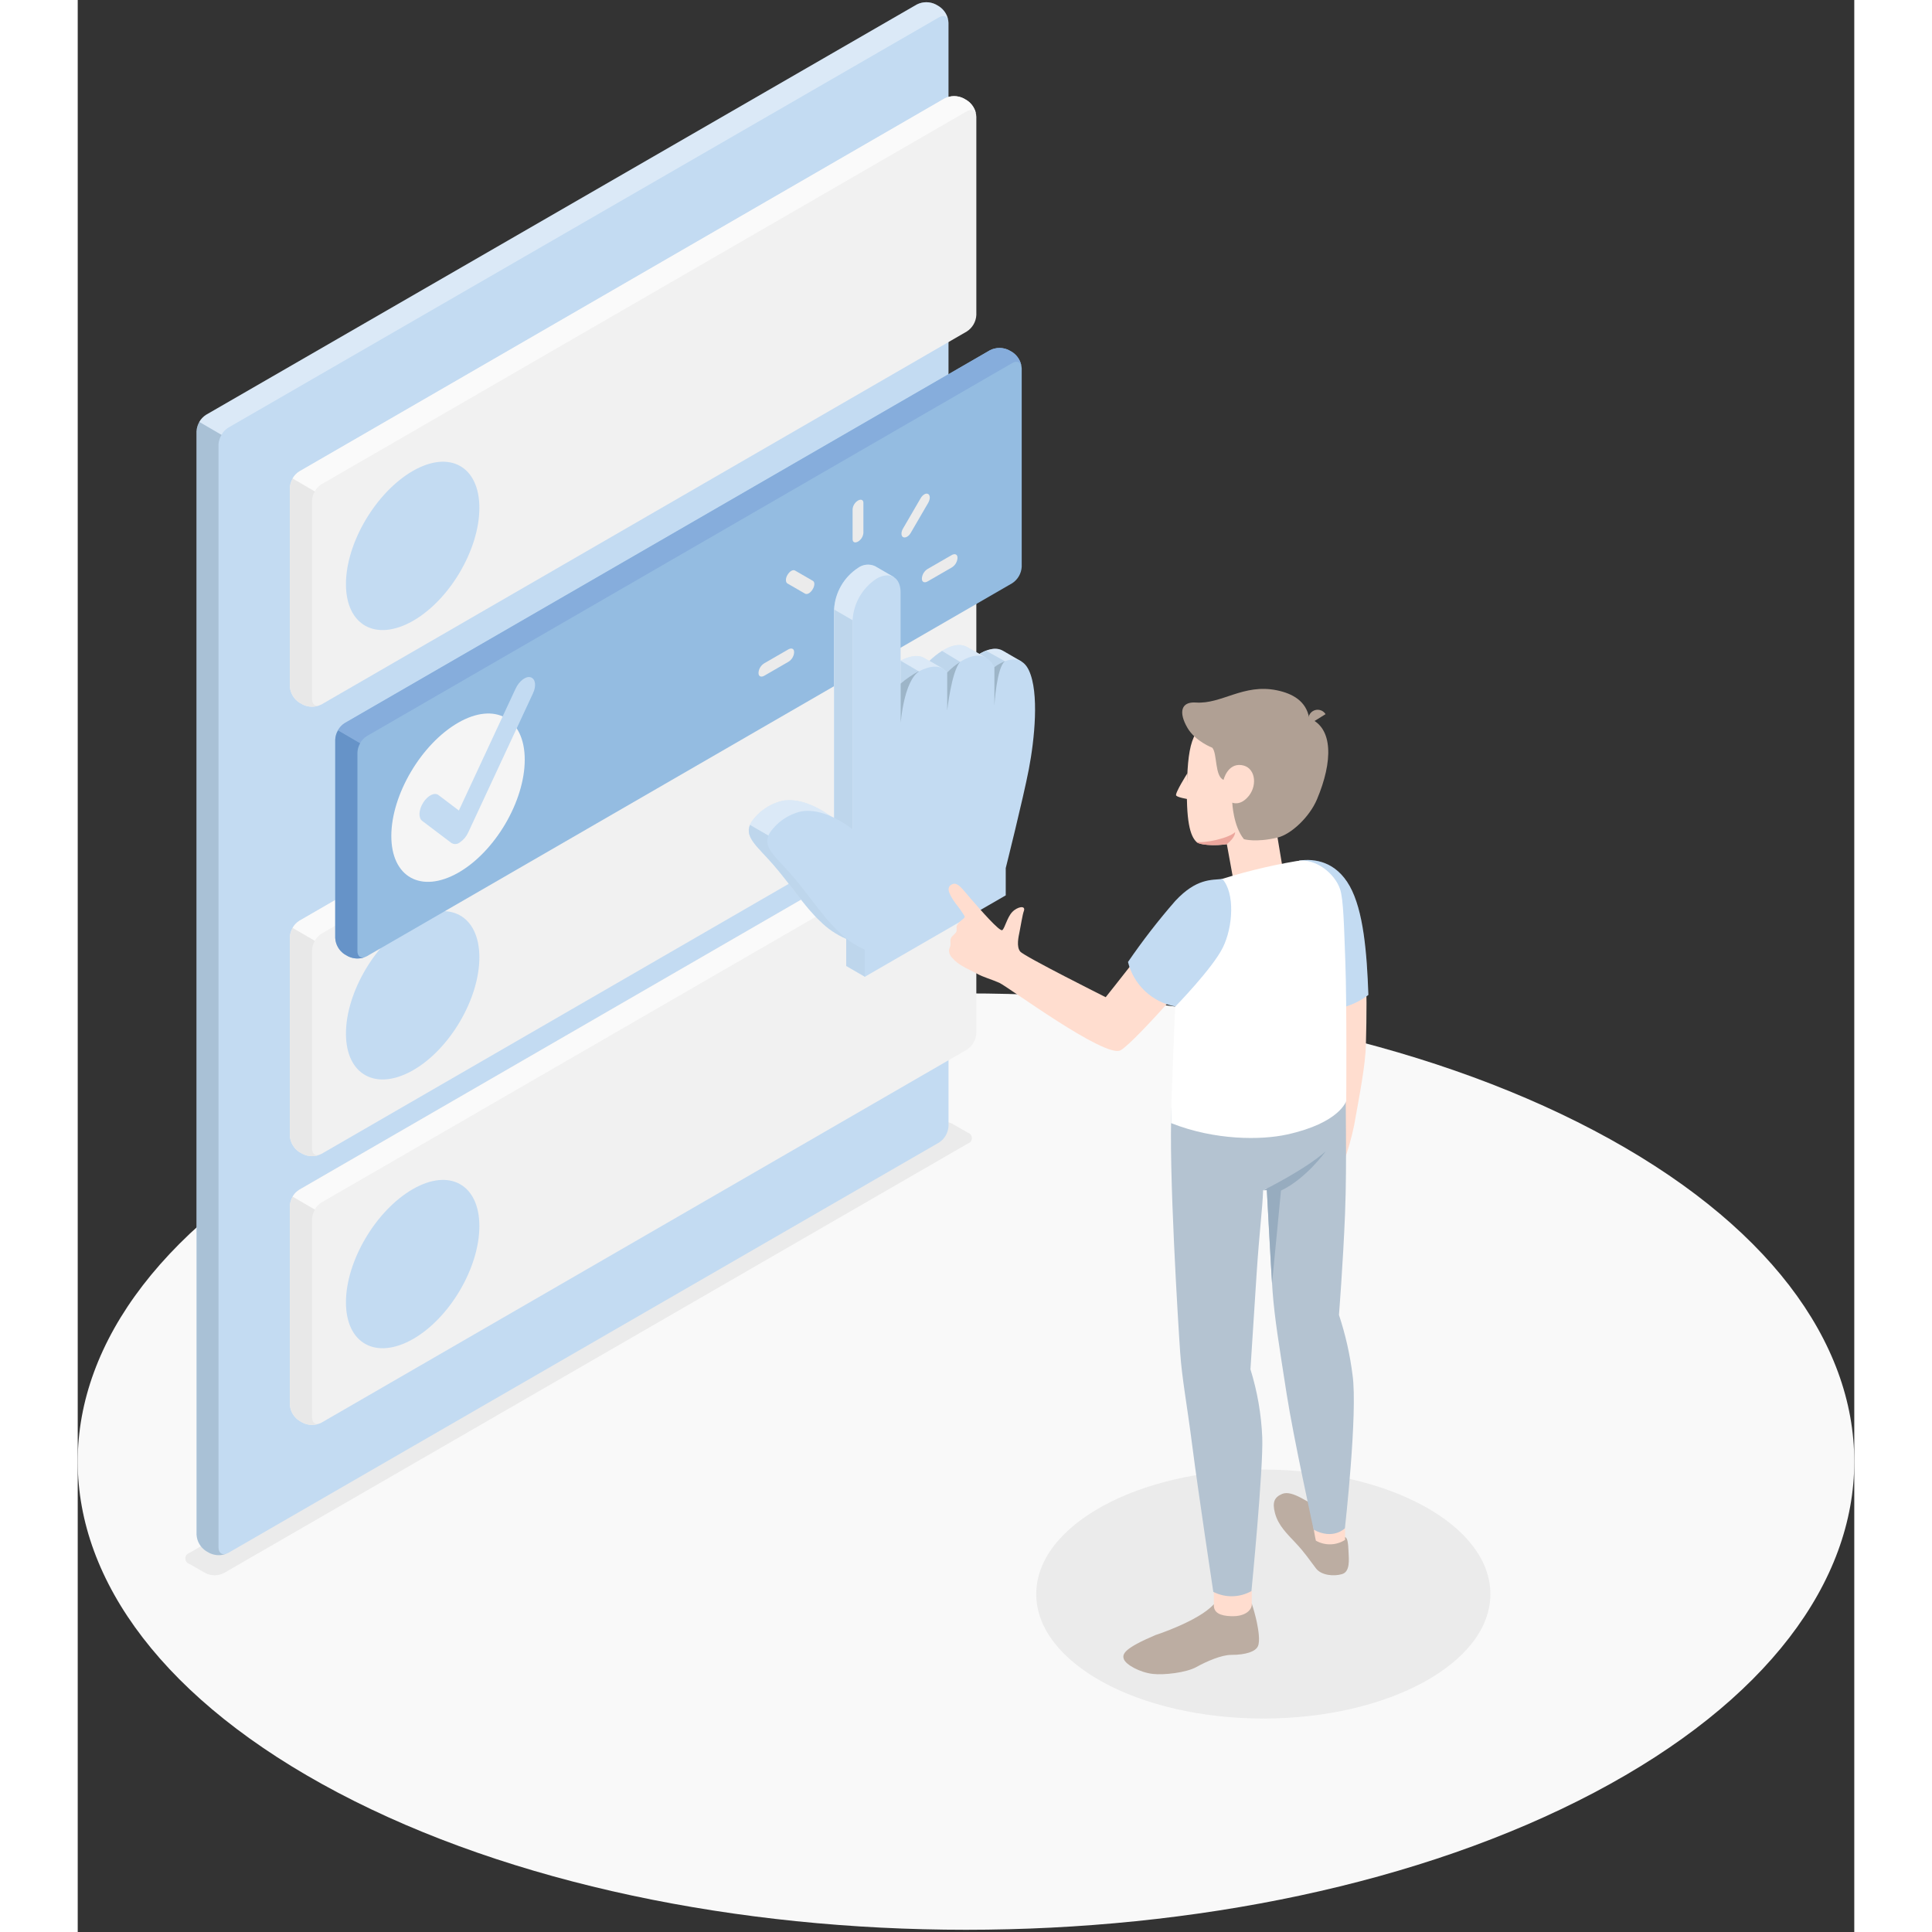 <svg width="280" height="280" viewBox="0 0 400 435" fill="none" xmlns="http://www.w3.org/2000/svg">
<rect x="0" y="0" width="400" height="435" fill="#333333" stroke="none"/>
<path d="M58.588 403.621C136.69 444.793 263.318 444.793 341.42 403.621C419.522 362.448 419.531 295.712 341.42 254.549C263.309 213.386 136.69 213.376 58.579 254.549C-19.533 295.721 -19.523 362.429 58.588 403.621Z" fill="#F9F9F9"/>
<path d="M25.097 352.095L28.722 354.179C29.373 354.508 30.092 354.68 30.821 354.68C31.55 354.68 32.269 354.508 32.92 354.179L200.445 257.457C200.7 257.374 200.921 257.212 201.078 256.996C201.236 256.779 201.32 256.518 201.32 256.25C201.32 255.982 201.236 255.722 201.078 255.505C200.921 255.288 200.7 255.126 200.445 255.043L196.849 252.988C196.199 252.658 195.48 252.487 194.75 252.487C194.021 252.487 193.302 252.658 192.652 252.988L25.097 349.671C24.844 349.757 24.624 349.92 24.468 350.137C24.312 350.355 24.229 350.615 24.229 350.883C24.229 351.15 24.312 351.411 24.468 351.628C24.624 351.846 24.844 352.009 25.097 352.095Z" fill="#EBEBEB"/>
<path d="M266.943 386.937C295.178 386.937 318.067 374.389 318.067 358.91C318.067 343.431 295.178 330.883 266.943 330.883C238.707 330.883 215.818 343.431 215.818 358.91C215.818 374.389 238.707 386.937 266.943 386.937Z" fill="#EBEBEB"/>
<path d="M29.613 349.652L28.876 349.225C28.256 348.821 27.74 348.278 27.37 347.638C26.999 346.998 26.785 346.279 26.743 345.541V97.111C26.785 96.371 27 95.652 27.371 95.01C27.741 94.369 28.256 93.823 28.876 93.417L188.937 1.009C189.598 0.674 190.329 0.5 191.07 0.5C191.811 0.5 192.541 0.674 193.203 1.009L193.93 1.436C194.551 1.84 195.068 2.385 195.439 3.027C195.809 3.669 196.023 4.389 196.062 5.129V253.55C196.023 254.29 195.809 255.011 195.439 255.653C195.068 256.295 194.551 256.84 193.93 257.244L33.878 349.652C33.217 349.986 32.486 350.161 31.745 350.161C31.004 350.161 30.273 349.986 29.613 349.652Z" fill="#C3DBF2"/>
<path opacity="0.4" d="M196.044 4.79C195.899 3.685 195.007 3.278 193.941 3.888L33.87 96.306C33.243 96.701 32.726 97.248 32.367 97.896L27.375 94.987C27.739 94.34 28.259 93.793 28.887 93.397L188.939 1.009C189.6 0.674 190.331 0.5 191.072 0.5C191.813 0.5 192.543 0.674 193.204 1.009L193.941 1.436C194.508 1.815 194.988 2.31 195.351 2.888C195.713 3.466 195.95 4.114 196.044 4.79Z" fill="white"/>
<path opacity="0.2" d="M33.519 349.816C32.898 350.064 32.231 350.177 31.563 350.149C30.895 350.12 30.24 349.951 29.642 349.651L28.895 349.225C28.276 348.82 27.761 348.274 27.392 347.632C27.023 346.99 26.811 346.271 26.773 345.531V97.11C26.795 96.371 27.009 95.649 27.393 95.016L32.385 97.925C31.989 98.546 31.753 99.255 31.697 99.99V348.42C31.697 349.642 32.511 350.214 33.519 349.816Z" fill="#455A64"/>
<path d="M50.62 259.803L49.884 259.377C49.264 258.973 48.748 258.429 48.378 257.789C48.007 257.149 47.792 256.431 47.751 255.693V211.04C47.792 210.301 48.007 209.581 48.377 208.939C48.748 208.298 49.264 207.752 49.884 207.347L195.201 123.363C195.86 123.029 196.589 122.854 197.329 122.854C198.068 122.854 198.797 123.029 199.457 123.363L200.193 123.79C200.815 124.194 201.332 124.739 201.702 125.381C202.073 126.023 202.287 126.743 202.326 127.483V172.136C202.287 172.875 202.073 173.594 201.702 174.235C201.332 174.875 200.815 175.418 200.193 175.82L54.886 259.803C54.224 260.138 53.494 260.313 52.753 260.313C52.012 260.313 51.281 260.138 50.62 259.803Z" fill="#F1F1F1"/>
<path d="M202.307 127.144C202.162 126.039 201.27 125.632 200.194 126.242L54.877 210.235C54.25 210.63 53.733 211.177 53.374 211.825L48.382 208.917C48.741 208.263 49.262 207.713 49.894 207.317L195.202 123.334C195.861 122.999 196.59 122.825 197.33 122.825C198.069 122.825 198.798 122.999 199.457 123.334L200.194 123.761C200.769 124.139 201.256 124.637 201.621 125.221C201.985 125.805 202.22 126.461 202.307 127.144Z" fill="#FAFAFA"/>
<path d="M54.515 259.977C53.894 260.225 53.226 260.337 52.558 260.307C51.889 260.277 51.235 260.105 50.638 259.803L49.882 259.386C49.267 258.977 48.755 258.43 48.389 257.789C48.022 257.148 47.809 256.43 47.769 255.693V211.04C47.791 210.3 48.005 209.578 48.389 208.946L53.381 211.854C53.001 212.489 52.785 213.209 52.751 213.948V258.611C52.741 259.793 53.517 260.365 54.515 259.977Z" fill="#E8E8E8"/>
<path d="M75.427 207.24C83.715 202.451 90.432 206.173 90.432 215.558C90.432 224.942 83.705 236.343 75.407 241.025C67.109 245.707 60.392 241.994 60.392 232.707C60.392 223.42 67.138 212.029 75.427 207.24Z" fill="#C3DBF2"/>
<path d="M50.62 320.316L49.884 319.889C49.264 319.486 48.748 318.942 48.378 318.302C48.007 317.662 47.792 316.944 47.751 316.205V271.553C47.792 270.813 48.007 270.093 48.377 269.452C48.748 268.81 49.264 268.265 49.884 267.859L195.201 183.876C195.86 183.541 196.589 183.367 197.329 183.367C198.068 183.367 198.797 183.541 199.457 183.876L200.193 184.302C200.815 184.706 201.333 185.251 201.704 185.893C202.074 186.535 202.288 187.256 202.326 187.996V232.649C202.287 233.388 202.073 234.107 201.702 234.747C201.332 235.387 200.815 235.931 200.193 236.333L54.886 320.316C54.224 320.651 53.494 320.825 52.753 320.825C52.012 320.825 51.281 320.651 50.62 320.316Z" fill="#F1F1F1"/>
<path d="M202.307 187.647C202.162 186.542 201.27 186.144 200.194 186.755L54.877 270.748C54.252 271.142 53.736 271.685 53.374 272.328L48.382 269.42C48.749 268.793 49.27 268.269 49.894 267.898L195.202 183.915C195.861 183.58 196.59 183.406 197.33 183.406C198.069 183.406 198.798 183.58 199.457 183.915L200.194 184.341C200.761 184.71 201.243 185.196 201.607 185.766C201.972 186.336 202.21 186.977 202.307 187.647Z" fill="#FAFAFA"/>
<path d="M54.517 320.481C53.896 320.73 53.229 320.844 52.561 320.815C51.892 320.787 51.237 320.617 50.64 320.316L49.884 319.889C49.267 319.482 48.754 318.936 48.387 318.294C48.02 317.653 47.809 316.934 47.77 316.196V271.553C47.792 270.813 48.005 270.091 48.391 269.459L53.383 272.367C53.004 273.006 52.788 273.729 52.753 274.471V319.133C52.743 320.306 53.519 320.878 54.517 320.481Z" fill="#E8E8E8"/>
<path d="M75.427 267.752C83.715 262.963 90.432 266.686 90.432 276.07C90.432 285.454 83.705 296.855 75.407 301.538C67.109 306.22 60.392 302.507 60.392 293.22C60.392 283.932 67.138 272.532 75.427 267.752Z" fill="#C3DBF2"/>
<path d="M50.621 158.612L49.885 158.186C49.265 157.78 48.749 157.235 48.378 156.593C48.008 155.952 47.793 155.232 47.752 154.492V109.878C47.793 109.14 48.008 108.422 48.379 107.782C48.749 107.142 49.265 106.598 49.885 106.194L195.202 22.172C195.861 21.838 196.59 21.663 197.33 21.663C198.069 21.663 198.798 21.838 199.458 22.172L200.194 22.599C200.816 23.001 201.333 23.544 201.703 24.185C202.074 24.825 202.288 25.544 202.327 26.283V70.936C202.288 71.676 202.074 72.396 201.703 73.038C201.333 73.68 200.816 74.225 200.194 74.629L54.886 158.612C54.225 158.947 53.495 159.122 52.754 159.122C52.013 159.122 51.282 158.947 50.621 158.612Z" fill="#F1F1F1"/>
<path d="M202.308 25.943C202.163 24.838 201.271 24.441 200.195 25.052L54.878 109.044C54.249 109.433 53.732 109.977 53.375 110.625L48.383 107.716C48.74 107.064 49.261 106.516 49.895 106.126L195.203 22.143C195.862 21.808 196.591 21.634 197.331 21.634C198.07 21.634 198.799 21.808 199.458 22.143L200.195 22.57C200.77 22.946 201.256 23.443 201.621 24.025C201.986 24.607 202.22 25.262 202.308 25.943Z" fill="#FAFAFA"/>
<path d="M54.518 158.777C53.897 159.026 53.23 159.14 52.562 159.111C51.893 159.083 51.239 158.913 50.641 158.612L49.885 158.185C49.264 157.777 48.748 157.228 48.379 156.583C48.01 155.938 47.798 155.215 47.762 154.472V109.878C47.782 109.135 47.996 108.41 48.382 107.774L53.374 110.683C52.994 111.321 52.777 112.044 52.744 112.786V157.381C52.744 158.602 53.52 159.165 54.518 158.777Z" fill="#E8E8E8"/>
<path d="M75.427 106.049C83.716 101.26 90.433 104.982 90.433 114.357C90.433 123.732 83.706 135.142 75.408 139.834C67.11 144.526 60.393 140.803 60.393 131.516C60.393 122.229 67.139 110.848 75.427 106.049Z" fill="#C3DBF2"/>
<path d="M60.837 215.305L60.1 214.879C59.479 214.475 58.962 213.93 58.591 213.288C58.221 212.646 58.007 211.925 57.968 211.185V166.532C58.008 165.793 58.223 165.073 58.593 164.431C58.964 163.789 59.48 163.244 60.1 162.839L205.408 78.856C206.069 78.521 206.8 78.346 207.541 78.346C208.282 78.346 209.012 78.521 209.673 78.856L210.41 79.272C211.029 79.679 211.545 80.225 211.915 80.866C212.286 81.507 212.5 82.227 212.543 82.966V127.619C212.501 128.358 212.287 129.078 211.916 129.72C211.546 130.361 211.03 130.907 210.41 131.312L65.093 215.305C64.433 215.64 63.704 215.814 62.965 215.814C62.225 215.814 61.496 215.64 60.837 215.305Z" fill="#94BCE1"/>
<path d="M212.523 82.636C212.378 81.531 211.486 81.124 210.41 81.745L65.092 165.737C64.463 166.129 63.943 166.672 63.58 167.318L58.598 164.409C58.954 163.757 59.471 163.206 60.1 162.81L205.408 78.856C206.069 78.521 206.8 78.346 207.541 78.346C208.282 78.346 209.012 78.521 209.673 78.856L210.41 79.272C210.983 79.649 211.468 80.144 211.833 80.725C212.197 81.305 212.433 81.957 212.523 82.636Z" fill="#86ADDC"/>
<path d="M64.732 215.47C64.111 215.718 63.444 215.831 62.776 215.803C62.108 215.774 61.453 215.605 60.855 215.305L60.108 214.879C59.49 214.473 58.975 213.927 58.606 213.285C58.238 212.644 58.025 211.924 57.985 211.185V166.532C58.011 165.792 58.228 165.07 58.615 164.438L63.598 167.347C63.221 167.982 63.007 168.702 62.978 169.441V214.103C62.958 215.286 63.685 215.858 64.732 215.47Z" fill="#6693C8"/>
<path d="M85.643 162.732C93.931 157.953 100.649 161.675 100.649 171.05C100.649 180.425 93.922 191.835 85.624 196.527C77.326 201.219 70.599 197.497 70.608 188.209C70.618 178.922 77.355 167.521 85.643 162.732Z" fill="#F5F5F5"/>
<path d="M85.981 189.712C85.719 189.911 85.402 190.026 85.074 190.041C84.745 190.057 84.419 189.972 84.139 189.799L77.547 184.816C76.665 184.147 76.772 182.315 77.79 180.706C78.808 179.096 80.349 178.34 81.221 179.009L85.816 182.49L98.583 155.064C99.378 153.348 100.9 152.156 101.985 152.495C103.071 152.834 103.304 154.434 102.499 156.121L87.92 187.434C87.516 188.334 86.868 189.104 86.049 189.654L85.981 189.712Z" fill="#C3DBF2"/>
<path d="M212.504 148.947L208.287 146.513C206.455 145.466 204.216 146.513 203.033 147.231L200.367 145.748C197.178 143.809 192.738 147.851 191.75 148.811L190.606 148.162C187.223 146.126 181.067 151.584 181.067 151.584V131.206L183.743 129.917L179.487 127.454C178.877 127.184 178.207 127.078 177.544 127.148C176.88 127.217 176.247 127.46 175.707 127.852C174.132 128.877 172.821 130.259 171.882 131.887C170.942 133.514 170.399 135.34 170.298 137.216V184.303C166.42 181.394 162.271 179.649 158.665 180.299C155.793 180.97 153.279 182.701 151.628 185.146C149.844 188.306 152.791 190.284 156.591 194.627C160.391 198.97 163.687 204.128 167.118 207.327C168.812 209.043 170.824 210.413 173.041 211.36V217.487L177.209 219.901L204.817 199.145V193.008C204.817 193.008 208.752 177.284 210.013 170.711C211.224 164.39 212.339 154.298 210.255 149.063L212.514 148.908L212.504 148.947Z" fill="#C3DBF2"/>
<path opacity="0.4" d="M212.504 148.947L208.287 146.513C206.455 145.466 204.216 146.513 203.033 147.231L200.367 145.748C197.178 143.809 192.738 147.851 191.75 148.811L190.606 148.162C187.223 146.126 181.067 151.584 181.067 151.584V131.206L183.743 129.917L179.487 127.454C178.877 127.184 178.207 127.078 177.544 127.148C176.88 127.217 176.247 127.46 175.707 127.852C174.132 128.877 172.821 130.259 171.882 131.887C170.942 133.514 170.399 135.34 170.298 137.216V184.303C166.42 181.394 162.271 179.649 158.665 180.299C155.793 180.97 153.279 182.701 151.628 185.146C149.844 188.306 152.791 190.284 156.591 194.627C160.391 198.97 163.687 204.128 167.118 207.327C168.812 209.043 170.824 210.413 173.041 211.36V217.487L177.209 219.901L204.817 199.145V193.008C204.817 193.008 208.752 177.284 210.013 170.711C211.224 164.39 212.339 154.298 210.255 149.063L212.514 148.908L212.504 148.947Z" fill="white"/>
<path d="M181.377 203.061L160.497 191.011L151.356 185.727C150.192 188.577 153.013 190.575 156.581 194.656C160.351 198.97 163.676 204.156 167.108 207.356C168.801 209.072 170.813 210.442 173.031 211.389V217.486L177.199 219.9L183.296 215.315C182.511 210.138 181.377 203.061 181.377 203.061Z" fill="#C3DBF2"/>
<path d="M174.475 139.65L170.307 137.236V186.629L174.475 186.736V139.65Z" fill="#C3DBF2"/>
<path d="M207.232 152.116L210.47 149.732C210.393 149.518 210.334 149.305 210.247 149.102L211.43 149.024L208.832 148.908L204.499 146.513C203.992 146.717 203.503 146.96 203.035 147.24L204.392 148.026L207.232 152.116Z" fill="#C3DBF2"/>
<path d="M195.763 151.409L198.798 149.102L194.61 146.562C193.599 147.211 192.654 147.958 191.789 148.791L194.697 150.478L195.763 151.409Z" fill="#C3DBF2"/>
<path d="M189.424 151.186L185.275 148.762L185.295 148.724V153.968L190.122 152.204L189.424 151.186Z" fill="#C3DBF2"/>
<g opacity="0.15">
<path opacity="0.15" d="M181.377 203.061L160.497 191.011L151.356 185.728C150.192 188.578 153.013 190.575 156.581 194.656C160.351 198.97 163.676 204.157 167.108 207.356C168.801 209.072 170.813 210.442 173.031 211.389V217.487L177.199 219.901L183.296 215.315C182.511 210.138 181.377 203.061 181.377 203.061Z" fill="black"/>
<path opacity="0.15" d="M174.475 139.65L170.307 137.236V186.629L174.475 186.736V139.65Z" fill="black"/>
<path opacity="0.15" d="M207.232 152.116L210.469 149.731C210.392 149.518 210.334 149.304 210.246 149.101L211.429 149.023L208.831 148.907L204.498 146.513C203.991 146.716 203.502 146.959 203.034 147.24L204.391 148.025L207.232 152.116Z" fill="black"/>
<path opacity="0.15" d="M195.762 151.408L198.797 149.101L194.609 146.561C193.598 147.211 192.653 147.957 191.788 148.791L194.696 150.478L195.762 151.408Z" fill="black"/>
<path opacity="0.15" d="M189.422 151.185L185.273 148.761L185.293 148.723V153.967L190.12 152.203L189.422 151.185Z" fill="black"/>
</g>
<path d="M177.201 219.939V213.803C174.984 212.842 172.976 211.459 171.288 209.731C167.856 206.532 164.502 201.335 160.76 197.031C157.018 192.727 153.975 190.701 155.797 187.55C157.449 185.105 159.962 183.374 162.835 182.703C166.46 182.053 170.59 183.827 174.467 186.706V139.65C174.567 137.774 175.109 135.948 176.047 134.321C176.985 132.694 178.294 131.311 179.866 130.285C182.852 128.559 185.275 129.955 185.275 133.406V153.968C185.275 153.968 192.73 147.357 195.735 151.409C195.735 151.409 203.063 143.741 206.398 150.216C206.398 150.216 211.768 145.883 214.153 150.914C216.537 155.946 215.413 166.59 214.153 173.163C212.893 179.736 208.947 195.461 208.947 195.461V201.597L177.201 219.939Z" fill="#C3DBF2"/>
<path opacity="0.3" d="M185.295 162.799C185.295 162.799 185.974 153.415 189.425 151.167H189.299C187.871 151.936 186.528 152.856 185.295 153.91V153.735C185.282 153.763 185.275 153.792 185.275 153.823C185.275 153.853 185.282 153.883 185.295 153.91V162.799Z" fill="#455A64"/>
<path opacity="0.3" d="M195.766 151.409V159.997C195.766 159.997 196.735 151.167 198.674 149.034C197.62 149.717 196.645 150.513 195.766 151.409Z" fill="#455A64"/>
<path opacity="0.3" d="M206.389 150.216V158.834C206.389 158.834 206.912 150.158 208.783 148.879C207.924 149.205 207.117 149.656 206.389 150.216Z" fill="#455A64"/>
<path d="M175.687 121.937C175.009 122.325 174.466 122.102 174.466 121.423V114.638C174.502 114.241 174.631 113.858 174.843 113.521C175.056 113.184 175.345 112.902 175.687 112.699C176.356 112.311 176.899 112.544 176.899 113.213V119.998C176.865 120.394 176.737 120.776 176.527 121.113C176.316 121.45 176.028 121.733 175.687 121.937Z" fill="#EBEBEB"/>
<path d="M165.47 132.689C164.995 133.503 164.23 133.949 163.755 133.658L159.809 131.38C159.334 131.109 159.334 130.217 159.809 129.441C160.284 128.617 161.05 128.171 161.525 128.472L165.47 130.75C165.984 130.973 165.984 131.865 165.47 132.689Z" fill="#EBEBEB"/>
<path d="M161.294 146.775V146.969C161.253 147.39 161.113 147.796 160.885 148.153C160.658 148.51 160.35 148.808 159.985 149.024L154.596 152.135C153.878 152.552 153.287 152.31 153.287 151.583V151.389C153.331 150.968 153.472 150.564 153.699 150.207C153.926 149.85 154.233 149.551 154.596 149.334L159.985 146.222C160.712 145.806 161.294 146.048 161.294 146.775Z" fill="#EBEBEB"/>
<path d="M190.074 130.352V130.158C190.114 129.735 190.254 129.328 190.481 128.969C190.708 128.61 191.017 128.31 191.383 128.093L196.773 124.982C197.49 124.565 198.081 124.817 198.081 125.534V125.728C198.038 126.149 197.897 126.553 197.669 126.91C197.442 127.267 197.135 127.566 196.773 127.783L191.383 130.895C190.675 131.312 190.074 131.069 190.074 130.352Z" fill="#EBEBEB"/>
<path d="M185.827 120.929C185.352 120.657 185.352 119.775 185.827 118.99L189.772 112.204C190.247 111.381 191.013 110.935 191.488 111.235C191.963 111.516 191.963 112.398 191.488 113.222L187.543 120.008C187.107 120.764 186.331 121.21 185.827 120.929Z" fill="#EBEBEB"/>
<path d="M290.04 235.266C290.787 207.569 288.567 200.938 281.2 195.868L278.34 211.912C278.34 211.912 281.694 230.816 281.335 237.118C281.025 242.653 280.482 249.575 279.174 254.044C278.943 254.85 278.422 255.541 277.71 255.983C275.829 257.156 275.073 258.358 273.658 259.861C272.553 261.024 271.613 261.306 271.719 261.674C271.933 262.081 272.292 262.392 272.725 262.546C273.157 262.701 273.632 262.687 274.055 262.508C274.993 262.13 275.884 261.645 276.711 261.063C276.062 262.761 275.142 264.342 273.988 265.746C271.351 268.974 271.235 270.961 276.556 271.01C279.881 271.01 282.537 268.984 285.048 261.645C286.022 258.954 286.802 256.197 287.384 253.395C288.702 246.076 289.924 239.726 290.04 235.266Z" fill="#FFDDCF"/>
<path d="M275.008 193.764C278.527 193.251 283.306 193.987 286.398 199.513C289.49 205.039 290.275 214.549 290.595 224.002C290.595 224.002 284.459 229.13 277.092 226.609L275.008 193.764Z" fill="#C3DBF2"/>
<path opacity="0.1" d="M275.008 193.764C278.527 193.251 283.306 193.987 286.398 199.513C289.49 205.039 290.275 214.549 290.595 224.002C290.595 224.002 284.459 229.13 277.092 226.609L275.008 193.764Z" fill="#C3DBF2"/>
<path d="M285.35 346.074C285.903 346.287 286.048 347.354 286.136 349.467C286.194 351.067 286.543 353.869 284.662 354.421C282.781 354.974 280.038 354.693 278.846 353.19C277.343 351.251 276.335 349.642 274.193 347.373C272.332 345.376 270.315 343.495 269.579 340.723C268.9 338.193 269.462 337.097 271.188 336.36C273.553 335.391 277.285 338.658 279.137 339.172C280.726 339.637 284.788 345.861 285.35 346.074Z" fill="#BCADA2"/>
<path d="M285.35 344.116V346.714C284.374 347.338 283.247 347.684 282.089 347.715C280.93 347.745 279.786 347.46 278.778 346.888C278.672 346.636 278.1 343.176 278.1 343.176L285.35 344.116Z" fill="#FFDDCF"/>
<path d="M264.345 361.052C264.798 362.444 265.18 363.858 265.489 365.289C265.809 366.859 266.264 369.486 265.721 370.669C265.178 371.852 263.026 372.608 259.692 372.608C257.54 372.608 254.186 374.053 251.888 375.332C249.591 376.612 244.57 377.184 242.059 376.893C239.103 376.544 236.039 374.828 235.555 373.597C235.07 372.366 235.71 371.105 242.689 368.129C242.757 368.129 252.383 364.969 255.756 361.246L264.345 361.052Z" fill="#BCADA2"/>
<path d="M264.345 358.241C264.345 358.241 264.345 360.179 264.345 361.275C264.345 362.37 263.056 364.018 259.682 363.892C257.317 363.815 255.669 363.175 255.805 361.226V358.415L264.345 358.241Z" fill="#FFDDCF"/>
<path d="M287.038 309.633C286.463 305.019 285.437 300.474 283.975 296.06C283.975 296.06 284.896 284.427 285.342 273.317C285.826 261.354 285.342 246.328 285.545 243.342C285.545 243.342 246.965 235.586 246.276 249.353C245.588 263.119 247.798 298.368 248.215 304.437C248.632 310.505 249.718 315.886 250.978 325.764C252.238 335.643 255.679 358.415 255.679 358.415C257.015 359.095 258.497 359.434 259.995 359.404C261.493 359.373 262.961 358.974 264.268 358.241C264.268 358.241 266.982 330.602 266.701 323.593C266.482 318.403 265.589 313.264 264.045 308.305C264.045 308.305 264.772 296.904 265.421 286.977C266.071 277.05 266.749 272.299 266.895 267.995L267.728 267.578C267.728 267.578 268.572 284.679 269.027 290.758C269.483 296.836 270.452 302.653 272.207 313.927C273.738 323.719 278.275 344.417 278.275 344.417C282.676 346.801 285.313 344.106 285.313 344.106C285.313 344.106 288.231 318.125 287.038 309.633Z" fill="#B4C3D1"/>
<path d="M266.934 268.005C266.934 268.005 276.298 263.39 280.98 259.231C280.98 259.231 276.627 265.358 270.918 268.073C270.918 268.073 268.892 289.323 268.901 288.896L267.728 267.966L266.934 268.005Z" fill="#97ACBF"/>
<path d="M258.604 189.382L260.891 201.946L272.233 201.122L269.858 186.871L258.604 189.382Z" fill="#FFDDCF"/>
<path d="M284.225 200.201C283.101 196.789 278.768 193.066 274.435 193.871C267.99 194.966 261.639 196.551 255.435 198.612C251.461 200.037 247.845 203.459 247.515 216.527C247.515 216.527 246.187 246.987 246.168 252.871C256.133 256.817 266.525 256.701 272.234 255.45C284.177 252.842 285.611 247.889 285.611 247.889C285.611 247.889 285.767 225.989 285.408 216.527C285.107 208.49 285.001 202.547 284.225 200.201Z" fill="white"/>
<path d="M249.851 174.094C249.851 174.094 246.943 178.689 247.321 179.125C247.699 179.561 249.87 179.91 249.87 179.91L249.851 174.094Z" fill="#FFDDCF"/>
<path d="M257.84 161.404C251.839 162.809 250.162 165.495 249.804 175.092C249.435 185.116 250.531 188.238 251.878 189.556C252.78 190.448 257.694 190.526 260.195 189.76C263.287 188.79 270.277 186.173 273.456 181.035C277.198 175.024 278.041 166.978 273.815 163.769C267.863 159.319 260.282 160.822 257.84 161.404Z" fill="#FFDDCF"/>
<path d="M258.73 190.07C260.766 188.432 260.582 187.375 260.582 187.375C259.128 188.742 253.719 189.906 251.857 189.557C252.623 190.342 256.142 190.458 258.73 190.07Z" fill="#ECA79D"/>
<path d="M249.87 163.896C251.634 166.911 255.453 168.355 255.453 168.355C256.607 169.664 255.967 174.783 257.993 175.587C257.993 175.587 258.865 171.865 261.997 172.262C265.128 172.659 265.661 176.654 263.732 179.126C261.803 181.598 259.951 180.716 259.951 180.716C259.951 180.716 260.164 185.999 262.578 188.946C262.578 188.946 265.263 189.751 270.139 188.587C273.144 187.88 277.322 184.012 279.019 179.988C282.625 171.457 282.712 163.857 277.274 161.705C276.605 157.827 273.503 156.15 269.994 155.423C262.442 153.872 257.576 158.583 251.76 158.176C248.425 157.943 247.805 160.357 249.87 163.896Z" fill="#B0A094"/>
<path d="M277.402 163.003L280.96 160.793C280.667 160.321 280.198 159.985 279.657 159.859C279.117 159.733 278.548 159.826 278.076 160.119C277.604 160.412 277.268 160.881 277.142 161.422C277.015 161.963 277.109 162.531 277.402 163.003Z" fill="#B0A094"/>
<path d="M255.745 198.563C255.745 198.563 250.104 199.61 247.157 204.069C244.21 208.529 231.453 224.525 231.453 224.525C231.453 224.525 213.113 215.344 212.211 214.249C211.31 213.153 211.814 210.962 212.066 209.75C212.318 208.539 212.725 205.873 213.035 205.097C213.5 203.769 211.552 204.128 210.398 205.359C209.245 206.59 208.741 209.004 208.169 209.421C207.597 209.838 203.225 204.816 201.112 202.392C198.999 199.969 198 198.272 196.575 199.271C195.557 199.998 196.217 201.433 197.729 203.507C198.44 204.377 199.088 205.297 199.668 206.26C199.852 206.629 199.29 206.929 199.076 207.123C198.659 207.492 197.932 208.093 197.874 208.674C197.905 208.997 197.905 209.321 197.874 209.644C197.671 210.332 196.818 210.613 196.575 211.331C196.401 211.825 196.575 212.368 196.498 212.882C196.43 213.211 196.255 213.502 196.188 213.851C196.169 214.18 196.22 214.51 196.339 214.817C196.458 215.125 196.641 215.404 196.876 215.635C198.359 217.409 200.395 218.088 202.343 219.164C203.962 220.065 205.639 220.453 207.51 221.287C209.381 222.121 231.366 238.368 234.797 236.478C238.229 234.588 255.813 214.035 255.813 214.035C257.299 211.726 258.083 209.035 258.071 206.289C258.059 203.543 257.251 200.859 255.745 198.563Z" fill="#FFDDCF"/>
<path d="M257.715 197.904C255.292 198.175 251.899 197.73 247.14 202.829C243.319 207.205 239.759 211.802 236.477 216.595C237.102 219.113 238.441 221.398 240.332 223.174C242.224 224.95 244.587 226.143 247.14 226.609C247.14 226.609 255.457 218.088 257.803 213.386C260.148 208.684 260.565 201.064 257.715 197.904Z" fill="#C3DBF2"/>
<path opacity="0.1" d="M257.715 197.904C255.292 198.175 251.899 197.73 247.14 202.829C243.319 207.205 239.759 211.802 236.477 216.595C237.102 219.113 238.441 221.398 240.332 223.174C242.224 224.95 244.587 226.143 247.14 226.609C247.14 226.609 255.457 218.088 257.803 213.386C260.148 208.684 260.565 201.064 257.715 197.904Z" fill="#C3DBF2"/>
</svg>
